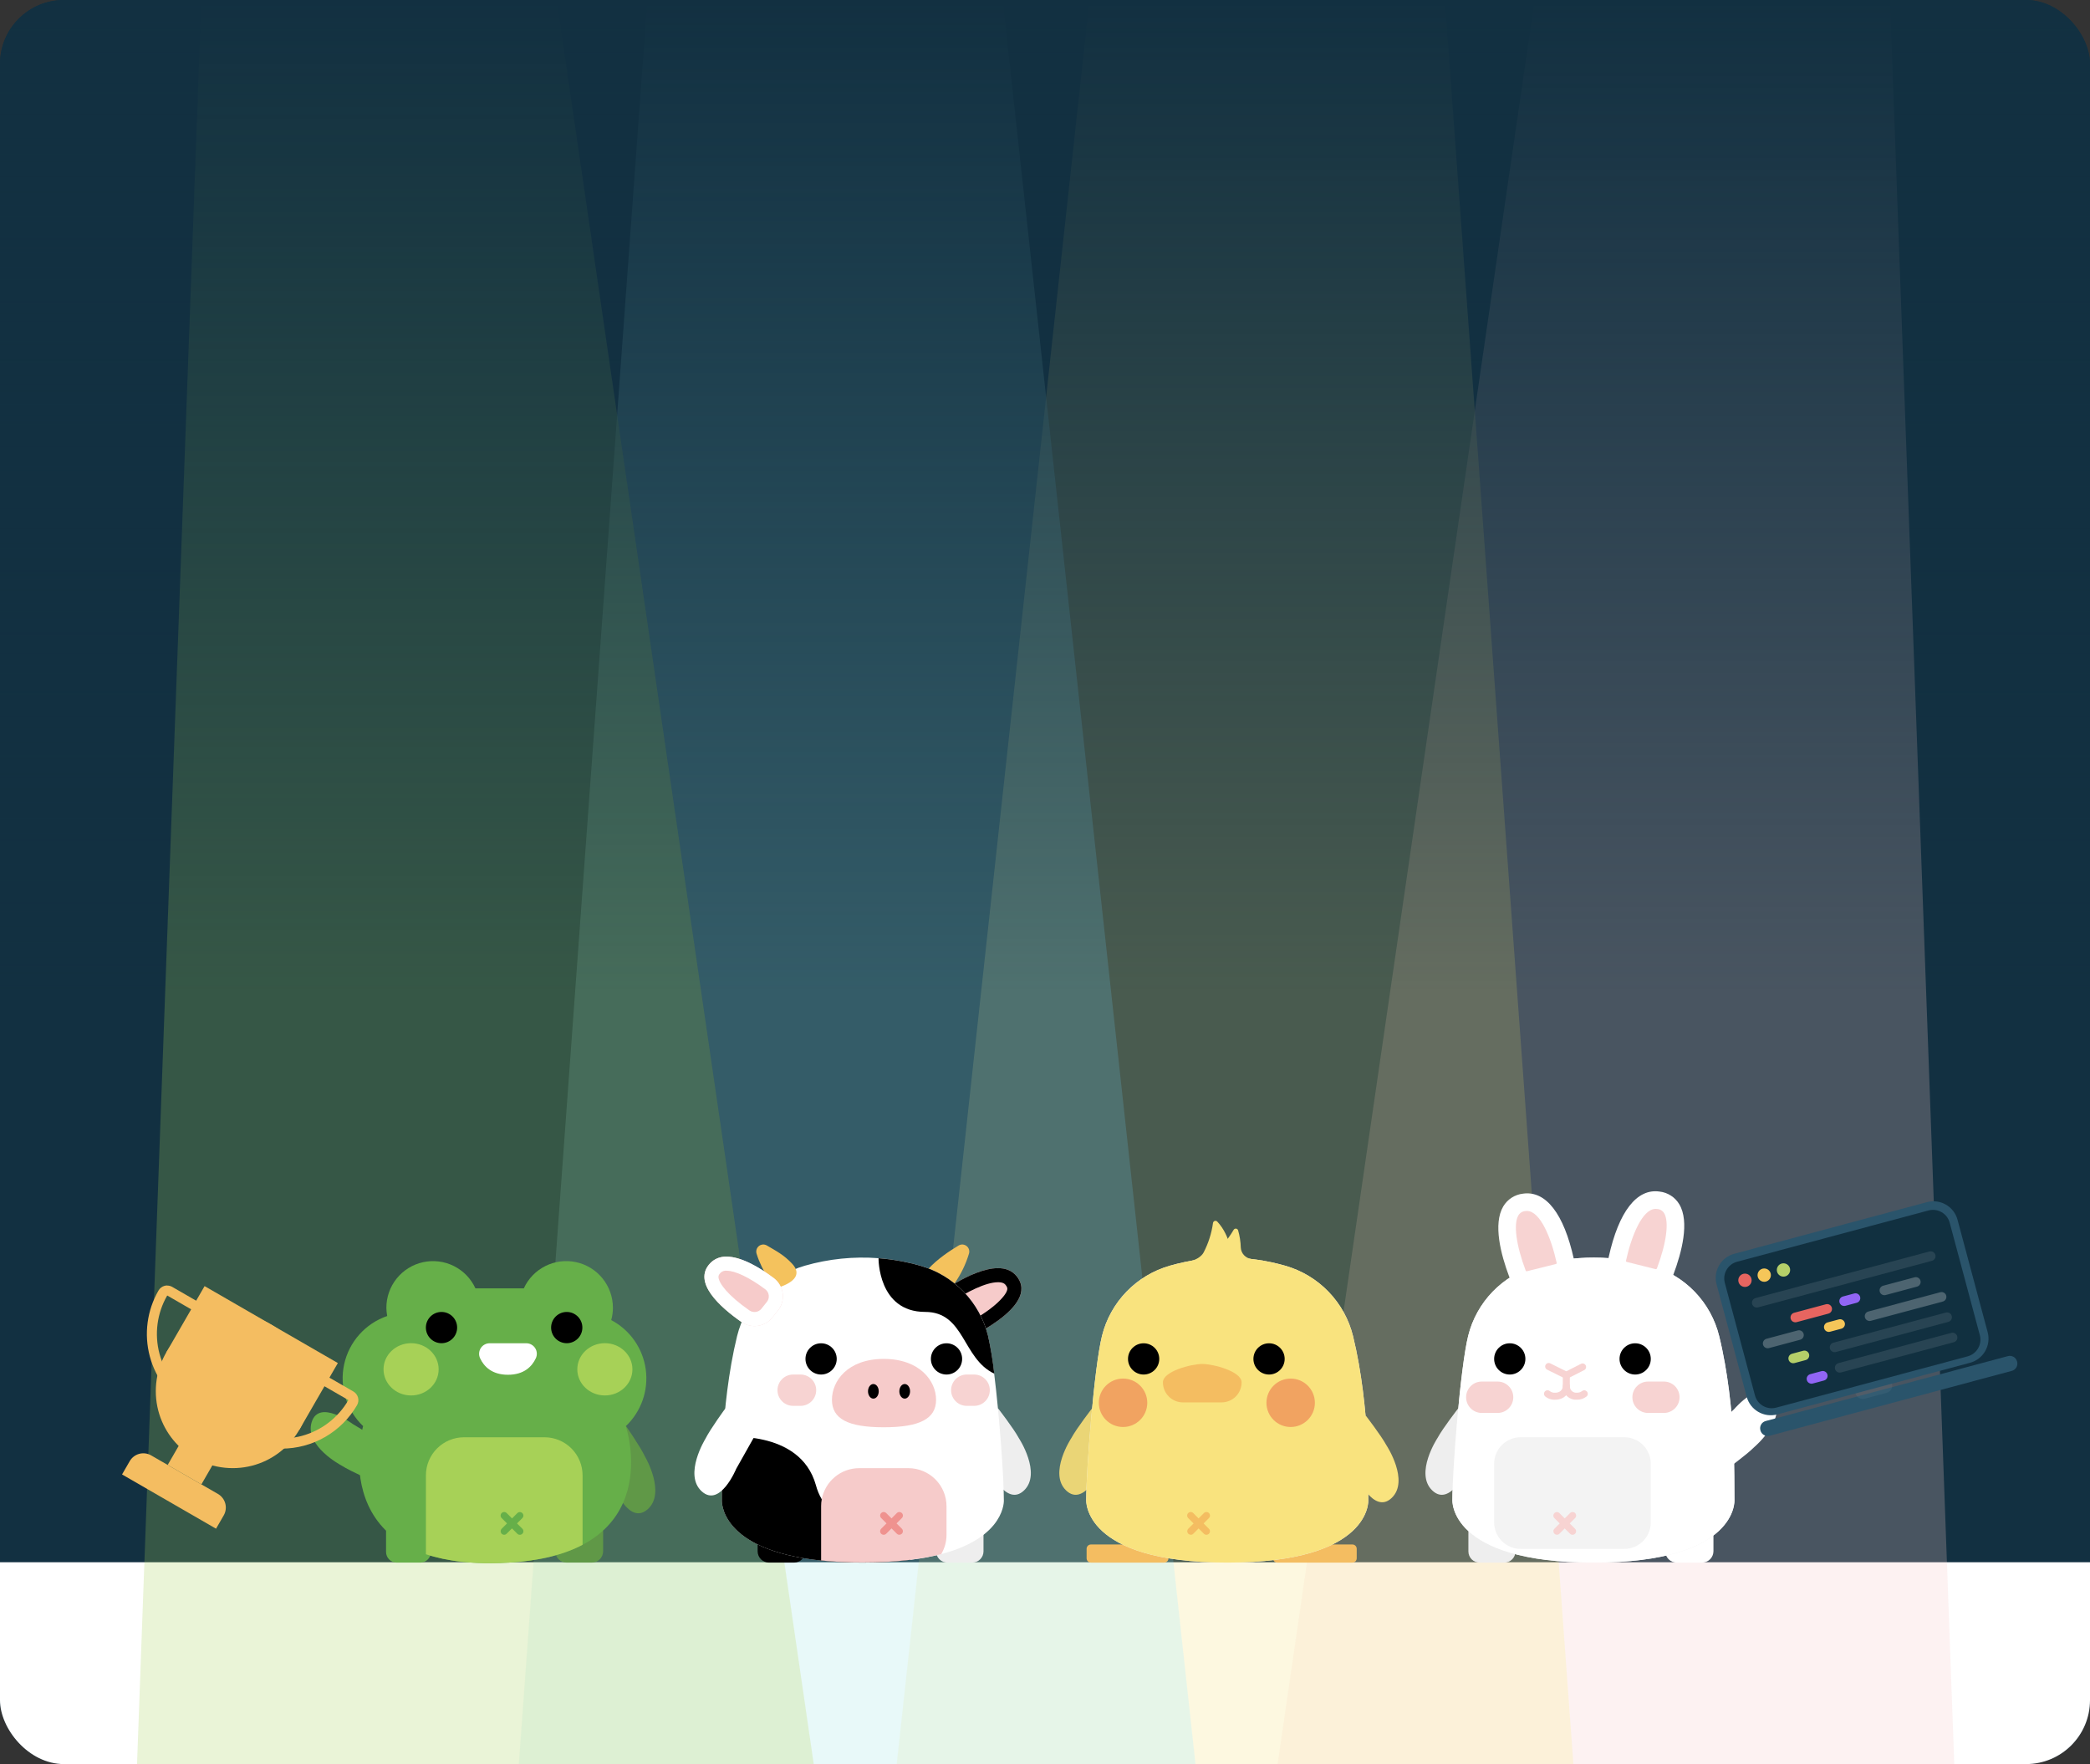 <svg width="327" height="276" viewBox="0 0 327 276" fill="none" xmlns="http://www.w3.org/2000/svg">
<rect x="0" y="0" width="327" height="276" fill="#333333" stroke="none"/>
<g clip-path="url(#clip0_626_2853)">
<rect width="327" height="276" rx="10" fill="#123041"/>
<path d="M353.678 244.424H-26.678C-32.201 244.424 -36.678 248.901 -36.678 254.424V276.68C-36.678 282.203 -32.201 286.68 -26.678 286.68H353.678C359.201 286.68 363.678 282.203 363.678 276.68V254.424C363.678 248.901 359.201 244.424 353.678 244.424Z" fill="white"/>
<g opacity="0.48">
<path opacity="0.5" d="M306.292 290.489H197.779L240.106 0H295.71L306.292 290.489Z" fill="#F6CBCA"/>
<path opacity="0.5" d="M247.228 290.489H138.717L170.463 0H226.065L247.228 290.489Z" fill="#F9E37E"/>
<path opacity="0.5" d="M188.631 290.489H80.12L101.284 0H156.886L188.631 290.489Z" fill="#9EE7E5"/>
<path opacity="0.5" d="M129.427 290.489H20.914L31.495 0H87.1L129.427 290.489Z" fill="#A7D157"/>
</g>
<rect x="-103.095" width="533.189" height="155.707" fill="url(#paint0_linear_626_2853)"/>
<path d="M159.41 225.005C159.41 225.005 163.018 230.495 160.225 233.182C157.433 235.87 154.721 229.818 154.721 229.818L152.742 226.396L156.141 220.328C156.141 220.328 158.536 223.395 159.41 225.005Z" fill="#EEEEEE"/>
<path d="M146.459 239.482H153.879V242.713C153.879 243.181 153.694 243.629 153.363 243.959C153.033 244.29 152.584 244.475 152.117 244.475H148.224C147.756 244.475 147.308 244.29 146.978 243.959C146.647 243.629 146.461 243.181 146.461 242.713V239.482H146.459Z" fill="#EEEEEE"/>
<path d="M118.547 239.482H126.006V242.705C126.006 243.176 125.82 243.626 125.487 243.959C125.155 244.291 124.704 244.478 124.234 244.478H120.312C119.841 244.478 119.391 244.291 119.058 243.959C118.726 243.626 118.539 243.176 118.539 242.705V239.482H118.547Z" fill="black"/>
<path d="M145.928 203.127C145.928 203.127 155.675 195.46 159.074 199.672C162.97 204.51 150.339 209.898 150.339 209.898L145.928 203.127Z" fill="#F6CBCA"/>
<path d="M156.149 200.61C156.993 200.61 157.234 200.908 157.349 201.051C157.649 201.423 157.629 201.634 157.579 201.836C157.317 202.858 155.126 205.103 151.134 207.101L148.919 203.689C151.149 202.21 154.185 200.612 156.149 200.612V200.61ZM156.149 198.411C151.928 198.411 145.928 203.13 145.928 203.13L150.328 209.9C150.328 209.9 162.96 204.513 159.064 199.674C158.332 198.767 157.31 198.411 156.149 198.411Z" fill="black"/>
<path d="M149.359 200.777C150.35 199.36 151.108 197.795 151.605 196.139C151.671 195.927 151.671 195.7 151.605 195.488C151.539 195.275 151.411 195.088 151.237 194.95C151.063 194.811 150.851 194.729 150.629 194.713C150.408 194.697 150.186 194.749 149.994 194.861C148.541 195.729 146.648 197.007 145.312 198.458C142.849 201.127 149.359 200.777 149.359 200.777Z" fill="#F4C25D"/>
<path d="M147.253 243.15C145.672 243.555 144.066 243.853 142.445 244.042C139.966 244.342 137.47 244.485 134.972 244.471C132.802 244.48 130.632 244.376 128.472 244.157C112.392 242.492 112.936 234.668 112.936 234.668C112.936 234.668 112.936 227.829 113.114 224.862C113.354 220.763 113.937 214.695 115.326 209.033C115.968 206.429 117.285 204.04 119.146 202.107C121.007 200.175 123.344 198.768 125.923 198.027C129.666 196.953 133.571 196.554 137.454 196.851C139.639 197.018 141.801 197.403 143.909 198.001L143.964 198.017C146.543 198.748 148.882 200.147 150.747 202.071C152.612 203.996 153.936 206.378 154.585 208.978C155.011 210.937 155.333 212.917 155.547 214.91C156.394 221.707 157.061 231.201 157.061 234.668C157.072 234.673 157.435 240.484 147.253 243.15Z" fill="white"/>
<path d="M142.445 244.046C139.966 244.346 137.47 244.489 134.972 244.475C132.802 244.485 130.632 244.38 128.472 244.161C112.392 242.496 112.936 234.672 112.936 234.672C112.936 234.672 112.936 227.833 113.114 224.866C113.114 224.866 125.17 223.431 127.656 232.366C127.861 233.139 128.169 233.882 128.572 234.573C131.9 240.191 139.731 235.699 142.39 243.853C142.413 243.916 142.431 243.981 142.445 244.046Z" fill="black"/>
<path d="M155.559 214.915C150.536 212.536 150.96 205.258 144.752 205.258C137.34 205.258 137.455 196.856 137.455 196.856C139.64 197.023 141.802 197.408 143.91 198.006L143.965 198.022C146.544 198.753 148.883 200.152 150.748 202.076C152.613 204.001 153.937 206.383 154.586 208.983C155.016 210.941 155.341 212.922 155.559 214.915Z" fill="black"/>
<path d="M148.091 235.645V240.136C148.092 241.197 147.805 242.239 147.26 243.15C144.211 243.934 140.216 244.457 134.971 244.457C132.8 244.467 130.63 244.362 128.471 244.143V235.645C128.469 235.285 128.502 234.926 128.57 234.573C128.824 233.208 129.547 231.974 130.614 231.085C131.681 230.195 133.025 229.707 134.414 229.703H142.14C143.716 229.705 145.227 230.332 146.343 231.446C147.458 232.559 148.087 234.069 148.091 235.645Z" fill="#F6CBCA"/>
<path d="M148.09 215.053C149.441 215.053 150.535 213.959 150.535 212.609C150.535 211.259 149.441 210.165 148.09 210.165C146.74 210.165 145.646 211.259 145.646 212.609C145.646 213.959 146.74 215.053 148.09 215.053Z" fill="black"/>
<path d="M128.468 215.053C129.818 215.053 130.913 213.959 130.913 212.609C130.913 211.259 129.818 210.165 128.468 210.165C127.118 210.165 126.023 211.259 126.023 212.609C126.023 213.959 127.118 215.053 128.468 215.053Z" fill="black"/>
<path d="M146.458 219.006C146.458 216.055 143.903 212.609 138.271 212.609C132.639 212.609 130.166 216.055 130.166 219.006C130.166 221.958 132.624 223.304 138.271 223.304C143.919 223.304 146.458 221.96 146.458 219.006Z" fill="#F6CBCA"/>
<path d="M136.647 218.823C137.111 218.823 137.487 218.311 137.487 217.68C137.487 217.049 137.111 216.538 136.647 216.538C136.184 216.538 135.808 217.049 135.808 217.68C135.808 218.311 136.184 218.823 136.647 218.823Z" fill="black"/>
<path d="M141.55 218.823C142.013 218.823 142.389 218.311 142.389 217.68C142.389 217.049 142.013 216.538 141.55 216.538C141.086 216.538 140.71 217.049 140.71 217.68C140.71 218.311 141.086 218.823 141.55 218.823Z" fill="black"/>
<path d="M121.248 201.587C121.248 201.587 119.206 198.918 118.371 196.139C118.306 195.927 118.306 195.7 118.372 195.488C118.437 195.275 118.566 195.088 118.74 194.95C118.914 194.811 119.125 194.729 119.347 194.713C119.569 194.697 119.79 194.749 119.982 194.861C121.436 195.729 122.62 196.299 123.956 197.737C126.412 200.419 121.248 201.587 121.248 201.587Z" fill="#F4C25D"/>
<path d="M121.704 205.064C122.004 204.689 122.226 204.256 122.356 203.794C122.486 203.331 122.521 202.846 122.46 202.369C122.399 201.892 122.243 201.433 122.001 201.017C121.759 200.602 121.435 200.239 121.05 199.951C118.093 197.747 113.567 195.144 111.154 197.598C108.226 200.589 112.741 204.555 115.999 206.824C116.748 207.345 117.667 207.562 118.57 207.429C119.473 207.297 120.292 206.827 120.86 206.113L121.704 205.064Z" fill="#F6CBCA"/>
<path d="M113.677 198.811C115.05 198.811 117.257 199.87 119.733 201.716C119.881 201.826 120.006 201.964 120.1 202.124C120.193 202.284 120.253 202.46 120.277 202.644C120.301 202.829 120.287 203.017 120.237 203.196C120.186 203.376 120.1 203.544 119.984 203.689L119.137 204.751C118.916 205.026 118.6 205.208 118.251 205.259C117.902 205.31 117.546 205.226 117.257 205.025C113.821 202.631 112.501 200.78 112.414 199.844C112.414 199.705 112.38 199.499 112.725 199.146C112.85 199.023 112.999 198.93 113.164 198.871C113.328 198.813 113.504 198.792 113.677 198.809V198.811ZM113.677 196.608C113.211 196.592 112.746 196.672 112.312 196.844C111.878 197.016 111.483 197.275 111.154 197.606C108.226 200.597 112.741 204.563 115.999 206.832C116.748 207.352 117.667 207.569 118.57 207.436C119.473 207.304 120.291 206.834 120.86 206.121L121.704 205.062C122.004 204.686 122.226 204.254 122.356 203.791C122.486 203.328 122.521 202.844 122.46 202.367C122.399 201.89 122.243 201.43 122.001 201.015C121.759 200.599 121.435 200.237 121.05 199.949C118.959 198.38 116.043 196.608 113.677 196.608Z" fill="white"/>
<path d="M110.357 225.128C110.357 225.128 106.916 230.712 109.787 233.326C112.658 235.94 115.189 229.8 115.189 229.8L118.024 224.765L113.49 220.355C113.49 220.355 111.184 223.492 110.357 225.128Z" fill="white"/>
<path d="M140.712 240.126C140.566 240.125 140.426 240.067 140.323 239.963L137.87 237.511C137.766 237.407 137.708 237.266 137.708 237.119C137.708 236.972 137.766 236.831 137.87 236.727C137.974 236.623 138.115 236.565 138.262 236.565C138.41 236.565 138.551 236.623 138.655 236.727L141.107 239.179C141.183 239.256 141.235 239.354 141.256 239.461C141.276 239.567 141.265 239.677 141.224 239.778C141.182 239.878 141.112 239.963 141.022 240.024C140.932 240.084 140.826 240.117 140.718 240.118L140.712 240.126Z" fill="#EF928F"/>
<path d="M138.258 240.126C138.112 240.125 137.972 240.067 137.868 239.963C137.816 239.912 137.775 239.851 137.747 239.784C137.718 239.717 137.704 239.644 137.704 239.571C137.704 239.498 137.718 239.426 137.747 239.359C137.775 239.291 137.816 239.23 137.868 239.179L140.321 236.727C140.425 236.623 140.566 236.565 140.713 236.565C140.86 236.565 141.001 236.623 141.105 236.727C141.209 236.831 141.268 236.972 141.268 237.119C141.268 237.266 141.209 237.407 141.105 237.511L138.653 239.963C138.601 240.015 138.54 240.056 138.472 240.084C138.404 240.112 138.331 240.126 138.258 240.126Z" fill="#EF928F"/>
<path d="M125.249 215.053H124.096C122.742 215.053 121.644 216.15 121.644 217.504C121.644 218.857 122.742 219.955 124.096 219.955H125.249C126.604 219.955 127.702 218.857 127.702 217.504C127.702 216.15 126.604 215.053 125.249 215.053Z" fill="#F7D3D2"/>
<path d="M152.414 215.053H151.26C149.906 215.053 148.808 216.15 148.808 217.504C148.808 218.857 149.906 219.955 151.26 219.955H152.414C153.768 219.955 154.866 218.857 154.866 217.504C154.866 216.15 153.768 215.053 152.414 215.053Z" fill="#F7D3D2"/>
<path d="M224.899 225.005C224.899 225.005 221.293 230.495 224.083 233.182C226.873 235.87 229.589 229.818 229.589 229.818L231.566 226.396L228.167 220.328C228.167 220.328 225.772 223.395 224.899 225.005Z" fill="#EEEEEE"/>
<path d="M266.295 244.479H262.337C261.862 244.479 261.406 244.29 261.07 243.954C260.734 243.618 260.546 243.163 260.546 242.688V239.577H268.086V242.688C268.086 243.163 267.898 243.618 267.562 243.954C267.226 244.29 266.77 244.479 266.295 244.479Z" fill="white"/>
<path d="M235.355 244.479H231.493C231.029 244.479 230.584 244.295 230.256 243.967C229.928 243.639 229.744 243.194 229.744 242.73V239.575H237.106V242.73C237.106 242.96 237.061 243.187 236.973 243.4C236.885 243.612 236.756 243.805 236.593 243.967C236.431 244.13 236.237 244.259 236.025 244.346C235.812 244.434 235.585 244.479 235.355 244.479Z" fill="#EEEEEE"/>
<path d="M258.381 198.033C252.503 196.344 246.269 196.336 240.387 198.009L240.335 198.025C237.756 198.755 235.416 200.153 233.551 202.077C231.686 204.001 230.362 206.383 229.714 208.983C228.48 213.95 227.238 229.933 227.238 234.673C227.238 234.673 226.623 244.478 249.34 244.478C272.056 244.478 271.371 234.673 271.371 234.673C271.371 234.673 271.371 227.834 271.196 224.867C270.95 220.768 270.367 214.698 268.981 209.038C268.34 206.433 267.023 204.043 265.161 202.11C263.3 200.178 260.961 198.771 258.381 198.033Z" fill="#F1F1F1"/>
<path d="M258.381 198.033C252.503 196.344 246.269 196.336 240.387 198.009L240.335 198.025C237.756 198.755 235.416 200.153 233.551 202.077C231.686 204.001 230.362 206.383 229.714 208.983C228.48 213.95 227.238 229.933 227.238 234.673C227.238 234.673 226.623 244.478 249.34 244.478C272.056 244.478 271.371 234.673 271.371 234.673C271.371 234.673 271.371 227.834 271.196 224.867C270.95 220.768 270.367 214.698 268.981 209.038C268.34 206.433 267.023 204.043 265.161 202.11C263.3 200.178 260.961 198.771 258.381 198.033Z" fill="white"/>
<path d="M257.857 221.063H260.328C261.684 221.063 262.783 219.964 262.783 218.609V218.606C262.783 217.25 261.684 216.151 260.328 216.151H257.857C256.501 216.151 255.402 217.25 255.402 218.606V218.609C255.402 219.964 256.501 221.063 257.857 221.063Z" fill="#F7D3D2"/>
<path d="M231.841 221.063H234.312C235.668 221.063 236.767 219.964 236.767 218.609V218.606C236.767 217.25 235.668 216.151 234.312 216.151H231.841C230.485 216.151 229.386 217.25 229.386 218.606V218.609C229.386 219.964 230.485 221.063 231.841 221.063Z" fill="#F7D3D2"/>
<path d="M236.218 215.053C237.568 215.053 238.662 213.959 238.662 212.609C238.662 211.259 237.568 210.165 236.218 210.165C234.868 210.165 233.773 211.259 233.773 212.609C233.773 213.959 234.868 215.053 236.218 215.053Z" fill="black"/>
<path d="M255.836 215.053C257.186 215.053 258.281 213.959 258.281 212.609C258.281 211.259 257.186 210.165 255.836 210.165C254.486 210.165 253.391 211.259 253.391 212.609C253.391 213.959 254.486 215.053 255.836 215.053Z" fill="black"/>
<path d="M254.166 198.77C253.781 198.674 253.448 198.432 253.238 198.096C253.028 197.759 252.958 197.354 253.041 196.966C253.711 193.928 255.627 187.241 259.463 187.79C263.992 188.439 261.662 195.92 260.509 198.955C260.37 199.302 260.113 199.587 259.783 199.76C259.452 199.934 259.071 199.984 258.707 199.902L254.166 198.77Z" fill="#F7D3D2"/>
<path d="M259.068 201.318C259.661 201.317 260.24 201.137 260.729 200.802C261.218 200.467 261.594 199.992 261.808 199.439C263.131 195.925 264.368 191.162 262.747 188.425C262.422 187.876 261.974 187.41 261.438 187.064C260.902 186.717 260.293 186.5 259.659 186.428C256.09 185.905 253.264 189.565 251.697 196.67C251.53 197.408 251.66 198.183 252.06 198.825C252.46 199.468 253.097 199.927 253.834 200.103L258.388 201.237C258.611 201.291 258.839 201.319 259.068 201.318ZM259.047 189.136C259.122 189.136 259.196 189.142 259.269 189.152C259.496 189.164 259.716 189.232 259.91 189.35C260.104 189.468 260.265 189.631 260.381 189.827C261.165 191.168 260.736 194.48 259.233 198.472C259.213 198.501 259.186 198.525 259.155 198.542C259.123 198.559 259.088 198.568 259.052 198.568L254.511 197.434C254.473 197.425 254.441 197.402 254.42 197.37C254.399 197.338 254.391 197.299 254.398 197.261C255.225 193.455 256.932 189.136 259.047 189.136Z" fill="white"/>
<path d="M243.791 199.094C244.177 198.998 244.51 198.757 244.72 198.42C244.93 198.083 245 197.678 244.916 197.29C244.249 194.255 242.332 187.565 238.494 188.114C233.968 188.762 236.295 196.244 237.448 199.282C237.58 199.632 237.836 199.922 238.167 200.097C238.499 200.271 238.883 200.318 239.247 200.228L243.791 199.094Z" fill="#F7D3D2"/>
<path d="M238.854 201.648C239.09 201.649 239.326 201.62 239.555 201.562L244.11 200.43C244.846 200.254 245.484 199.795 245.884 199.152C246.284 198.508 246.414 197.733 246.246 196.995C244.677 189.882 241.858 186.243 238.287 186.755C237.652 186.826 237.042 187.043 236.506 187.39C235.97 187.736 235.521 188.203 235.196 188.753C233.578 191.487 234.814 196.253 236.135 199.766C236.344 200.318 236.716 200.794 237.201 201.13C237.687 201.467 238.263 201.647 238.854 201.648ZM238.899 189.461C241.014 189.461 242.721 193.78 243.558 197.586C243.565 197.624 243.557 197.663 243.536 197.696C243.516 197.728 243.483 197.752 243.445 197.761L238.891 198.893C238.854 198.902 238.815 198.897 238.782 198.88C238.748 198.862 238.723 198.832 238.71 198.796C237.209 194.807 236.77 191.495 237.565 190.154C237.68 189.958 237.841 189.793 238.035 189.675C238.229 189.557 238.449 189.489 238.676 189.477C238.75 189.466 238.824 189.461 238.899 189.461Z" fill="white"/>
<path d="M237.923 242.337H254.129C256.422 242.337 258.281 240.479 258.281 238.186V229.018C258.281 226.726 256.422 224.867 254.129 224.867H237.923C235.63 224.867 233.771 226.726 233.771 229.018V238.186C233.771 240.479 235.63 242.337 237.923 242.337Z" fill="#F3F3F3"/>
<path d="M274.485 226.391C274.485 226.391 279.487 222.151 277.57 218.776C275.653 215.401 271.339 220.452 271.339 220.452L268.479 223.178L270.027 229.957C270.027 229.957 273.19 227.693 274.485 226.391Z" fill="white"/>
<path d="M243.596 240.126C243.742 240.125 243.882 240.067 243.986 239.963L246.438 237.511C246.542 237.407 246.601 237.266 246.601 237.119C246.601 236.972 246.542 236.831 246.438 236.727C246.334 236.623 246.193 236.565 246.046 236.565C245.899 236.565 245.758 236.623 245.654 236.727L243.201 239.179C243.125 239.256 243.074 239.354 243.053 239.461C243.032 239.567 243.043 239.677 243.085 239.778C243.126 239.878 243.197 239.963 243.287 240.024C243.377 240.084 243.482 240.117 243.591 240.118L243.596 240.126Z" fill="#F7D3D2"/>
<path d="M246.048 240.126C246.157 240.125 246.263 240.092 246.353 240.032C246.443 239.971 246.513 239.886 246.554 239.786C246.596 239.685 246.607 239.575 246.586 239.469C246.566 239.362 246.514 239.265 246.438 239.187L243.985 236.735C243.881 236.631 243.74 236.573 243.593 236.573C243.446 236.573 243.305 236.631 243.201 236.735C243.097 236.839 243.039 236.98 243.039 237.127C243.039 237.274 243.097 237.415 243.201 237.519L245.654 239.972C245.706 240.022 245.768 240.062 245.836 240.088C245.903 240.115 245.976 240.127 246.048 240.126Z" fill="#F7D3D2"/>
<path d="M245.068 215.782L247.861 214.36C247.991 214.294 248.089 214.179 248.134 214.04C248.18 213.901 248.168 213.75 248.101 213.62C248.035 213.49 247.92 213.392 247.781 213.347C247.643 213.302 247.492 213.313 247.362 213.38L245.061 214.551L242.551 213.304C242.42 213.239 242.269 213.229 242.13 213.275C241.992 213.322 241.878 213.422 241.813 213.552C241.748 213.683 241.738 213.834 241.785 213.972C241.831 214.111 241.931 214.225 242.062 214.289L245.068 215.782Z" fill="#F7D3D2"/>
<path d="M246.703 218.99C247.267 219.012 247.82 218.826 248.256 218.468C248.357 218.37 248.416 218.237 248.422 218.097C248.428 217.957 248.38 217.819 248.289 217.713C248.197 217.607 248.068 217.539 247.929 217.525C247.789 217.51 247.649 217.549 247.537 217.634C247.301 217.82 247.004 217.913 246.703 217.895C246.562 217.909 246.419 217.893 246.285 217.847C246.15 217.801 246.027 217.726 245.924 217.629C245.821 217.531 245.74 217.412 245.687 217.28C245.633 217.149 245.609 217.007 245.616 216.865V215.174C245.621 215.098 245.61 215.023 245.585 214.951C245.56 214.88 245.52 214.815 245.468 214.759C245.417 214.704 245.354 214.66 245.285 214.63C245.216 214.6 245.141 214.584 245.065 214.584C244.989 214.584 244.915 214.6 244.845 214.63C244.776 214.66 244.713 214.704 244.662 214.759C244.61 214.815 244.57 214.88 244.545 214.951C244.52 215.023 244.51 215.098 244.515 215.174V216.87C244.523 217.234 244.612 217.591 244.776 217.916C244.961 218.261 245.24 218.545 245.582 218.736C245.924 218.926 246.313 219.015 246.703 218.99Z" fill="#F7D3D2"/>
<path d="M243.308 218.991C244.973 218.991 245.598 217.725 245.614 216.876C245.615 216.803 245.603 216.731 245.576 216.664C245.55 216.597 245.51 216.535 245.46 216.483C245.409 216.431 245.349 216.39 245.283 216.361C245.217 216.332 245.145 216.317 245.073 216.316C244.928 216.316 244.79 216.372 244.685 216.472C244.581 216.572 244.519 216.708 244.513 216.852C244.513 217.095 244.39 217.898 243.308 217.898C243.005 217.919 242.706 217.826 242.469 217.636C242.359 217.548 242.219 217.506 242.079 217.517C241.939 217.528 241.808 217.593 241.714 217.698C241.619 217.802 241.569 217.939 241.572 218.08C241.575 218.22 241.632 218.354 241.731 218.455C242.17 218.826 242.733 219.018 243.308 218.991Z" fill="#F7D3D2"/>
<path d="M167.613 225.005C167.613 225.005 164.007 230.495 166.797 233.182C169.587 235.87 172.303 229.818 172.303 229.818L174.28 226.396L170.881 220.328C170.881 220.328 168.489 223.395 167.613 225.005Z" fill="#EAD576"/>
<path d="M199.846 244.479H211.597C211.969 244.479 212.271 244.177 212.271 243.804V242.317C212.271 241.944 211.969 241.642 211.597 241.642H199.846C199.474 241.642 199.172 241.944 199.172 242.317V243.804C199.172 244.177 199.474 244.479 199.846 244.479Z" fill="#F4BD61"/>
<path d="M170.684 244.479H182.144C182.517 244.479 182.819 244.177 182.819 243.804V242.317C182.819 241.944 182.517 241.642 182.144 241.642H170.684C170.312 241.642 170.01 241.944 170.01 242.317V243.804C170.01 244.177 170.312 244.479 170.684 244.479Z" fill="#F4BD61"/>
<path d="M201.094 198.033C195.216 196.344 188.982 196.336 183.1 198.009L183.047 198.025C180.468 198.755 178.128 200.153 176.263 202.077C174.397 204.001 173.073 206.383 172.424 208.983C171.19 213.95 169.948 229.933 169.948 234.673C169.948 234.673 169.336 244.478 192.05 244.478C214.763 244.478 214.083 234.673 214.083 234.673C214.083 234.673 214.083 227.834 213.906 224.867C213.663 220.768 213.079 214.698 211.694 209.038C211.052 206.433 209.734 204.044 207.873 202.111C206.012 200.179 203.673 198.772 201.094 198.033Z" fill="#F1F1F1"/>
<path d="M201.094 198.033C195.216 196.344 188.982 196.336 183.1 198.009L183.047 198.025C180.468 198.755 178.128 200.153 176.263 202.077C174.397 204.001 173.073 206.383 172.424 208.983C171.19 213.95 169.948 229.933 169.948 234.673C169.948 234.673 169.336 244.478 192.05 244.478C214.763 244.478 214.083 234.673 214.083 234.673C214.083 234.673 214.083 227.834 213.906 224.867C213.663 220.768 213.079 214.698 211.694 209.038C211.052 206.433 209.734 204.044 207.873 202.111C206.012 200.179 203.673 198.772 201.094 198.033Z" fill="#F9E37E"/>
<path d="M178.932 215.053C180.282 215.053 181.376 213.959 181.376 212.609C181.376 211.259 180.282 210.165 178.932 210.165C177.581 210.165 176.487 211.259 176.487 212.609C176.487 213.959 177.581 215.053 178.932 215.053Z" fill="black"/>
<path d="M198.554 215.053C199.904 215.053 200.998 213.959 200.998 212.609C200.998 211.259 199.904 210.165 198.554 210.165C197.204 210.165 196.109 211.259 196.109 212.609C196.109 213.959 197.204 215.053 198.554 215.053Z" fill="black"/>
<path d="M216.953 226.174C216.953 226.174 220.548 231.664 217.753 234.351C214.958 237.038 212.263 230.976 212.263 230.976L210.294 227.552L213.693 221.489C213.693 221.489 216.072 224.561 216.953 226.174Z" fill="#F9E37E"/>
<path d="M186.313 240.126C186.459 240.125 186.599 240.067 186.702 239.963L189.152 237.511C189.256 237.407 189.315 237.266 189.315 237.119C189.315 236.972 189.256 236.831 189.152 236.727C189.048 236.623 188.907 236.565 188.76 236.565C188.613 236.565 188.472 236.623 188.368 236.727L185.915 239.179C185.839 239.256 185.787 239.354 185.767 239.461C185.746 239.567 185.757 239.677 185.799 239.778C185.84 239.878 185.91 239.963 186 240.024C186.09 240.084 186.196 240.117 186.305 240.118L186.313 240.126Z" fill="#F4BD61"/>
<path d="M188.759 240.126C188.903 240.123 189.04 240.064 189.141 239.962C189.194 239.911 189.236 239.85 189.265 239.783C189.293 239.715 189.308 239.643 189.308 239.569C189.308 239.496 189.293 239.424 189.265 239.356C189.236 239.289 189.194 239.228 189.141 239.177L186.691 236.725C186.587 236.621 186.446 236.563 186.299 236.563C186.152 236.563 186.011 236.621 185.907 236.725C185.803 236.829 185.744 236.97 185.744 237.117C185.744 237.264 185.803 237.405 185.907 237.509L188.359 239.962C188.411 240.015 188.474 240.057 188.543 240.085C188.611 240.113 188.685 240.127 188.759 240.126Z" fill="#F4BD61"/>
<path d="M201.936 223.262C204.029 223.262 205.725 221.566 205.725 219.474C205.725 217.382 204.029 215.686 201.936 215.686C199.844 215.686 198.148 217.382 198.148 219.474C198.148 221.566 199.844 223.262 201.936 223.262Z" fill="#F1A361"/>
<path d="M175.712 223.262C177.804 223.262 179.501 221.566 179.501 219.474C179.501 217.382 177.804 215.686 175.712 215.686C173.62 215.686 171.923 217.382 171.923 219.474C171.923 221.566 173.62 223.262 175.712 223.262Z" fill="#F1A361"/>
<path d="M185.068 219.413H191.124C191.956 219.413 192.754 219.083 193.343 218.495C193.931 217.906 194.262 217.108 194.262 216.276C194.262 214.556 189.817 213.401 188.107 213.401C186.384 213.401 181.949 214.546 181.949 216.276C181.949 217.105 182.277 217.9 182.862 218.488C183.446 219.076 184.239 219.409 185.068 219.413Z" fill="#F4BD61"/>
<path d="M192.803 196.782C192.803 196.782 192.568 193.36 190.45 191.12C190.399 191.068 190.334 191.031 190.263 191.014C190.192 190.997 190.118 191.001 190.048 191.024C189.979 191.047 189.918 191.089 189.871 191.145C189.825 191.202 189.795 191.27 189.786 191.342C189.564 192.945 189.071 194.498 188.329 195.935C187.974 196.626 187.048 197.154 186.28 197.271" fill="#F9E37E"/>
<path d="M188.911 196.921C190.583 195.733 191.98 194.198 193.008 192.422C193.043 192.358 193.096 192.306 193.161 192.27C193.225 192.235 193.298 192.219 193.371 192.224C193.444 192.228 193.514 192.254 193.574 192.297C193.633 192.34 193.679 192.399 193.706 192.467C193.965 193.353 194.108 194.268 194.132 195.191C194.156 195.63 194.332 196.047 194.63 196.372C194.927 196.696 195.328 196.907 195.764 196.968" fill="#F9E37E"/>
<path d="M86.873 239.482H94.364V242.698C94.364 243.17 94.176 243.623 93.842 243.956C93.508 244.29 93.055 244.478 92.583 244.478H88.661C88.189 244.478 87.736 244.29 87.402 243.956C87.068 243.623 86.88 243.17 86.88 242.698V239.482H86.873Z" fill="#609847"/>
<path d="M100.943 227.936C100.943 227.936 104.248 233.601 101.317 236.147C98.386 238.694 96.001 232.488 96.001 232.488L94.21 228.966L97.925 223.09C97.925 223.09 100.156 226.276 100.943 227.936Z" fill="#609847"/>
<path d="M56.807 223.136C56.807 223.136 50.2 246.198 79.641 244.478C104.658 243.014 97.915 223.131 97.915 223.131C99.102 222.004 100.005 220.611 100.547 219.066C101.089 217.522 101.256 215.87 101.033 214.249C100.81 212.627 100.204 211.082 99.266 209.74C98.327 208.399 97.082 207.301 95.635 206.536V206.52C95.809 205.897 95.897 205.254 95.896 204.607C95.897 202.941 95.327 201.325 94.282 200.027C93.237 198.73 91.779 197.829 90.151 197.474C88.523 197.119 86.822 197.332 85.332 198.077C83.841 198.822 82.65 200.054 81.957 201.569H74.385C73.692 200.055 72.502 198.823 71.012 198.078C69.522 197.334 67.822 197.121 66.195 197.476C64.567 197.831 63.11 198.732 62.065 200.029C61.02 201.326 60.451 202.941 60.452 204.607C60.457 205.04 60.5 205.472 60.58 205.898C58.902 206.473 57.401 207.47 56.222 208.793C55.042 210.117 54.224 211.722 53.846 213.454C53.468 215.186 53.543 216.987 54.064 218.681C54.585 220.376 55.534 221.907 56.82 223.128L56.807 223.136Z" fill="#66AF49"/>
<path d="M60.411 239.482H67.418V242.813C67.418 243.254 67.243 243.678 66.93 243.99C66.618 244.302 66.195 244.478 65.753 244.478H62.069C61.627 244.478 61.203 244.302 60.891 243.99C60.579 243.678 60.403 243.254 60.403 242.813V239.482H60.411Z" fill="#66AF49"/>
<path d="M91.15 230.811V241.694C88.381 243.158 84.645 244.188 79.645 244.478C74.155 244.802 69.901 244.259 66.638 243.171V230.811C66.642 229.237 67.27 227.728 68.383 226.615C69.497 225.502 71.006 224.874 72.581 224.869H85.21C86.784 224.875 88.292 225.503 89.405 226.616C90.518 227.729 91.145 229.237 91.15 230.811Z" fill="#A7D157"/>
<path d="M88.672 210.152C90.022 210.152 91.117 209.057 91.117 207.707C91.117 206.358 90.022 205.263 88.672 205.263C87.322 205.263 86.227 206.358 86.227 207.707C86.227 209.057 87.322 210.152 88.672 210.152Z" fill="black"/>
<path d="M69.078 210.152C70.428 210.152 71.523 209.057 71.523 207.707C71.523 206.358 70.428 205.263 69.078 205.263C67.728 205.263 66.633 206.358 66.633 207.707C66.633 209.057 67.728 210.152 69.078 210.152Z" fill="black"/>
<path d="M53.421 229.284C53.421 229.284 47.617 226.229 48.757 222.516C49.897 218.804 55.205 222.804 55.205 222.804L58.588 224.848L58.546 231.799C58.546 231.799 54.964 230.273 53.421 229.284Z" fill="#66AF49"/>
<path d="M76.618 210.16H82.333C82.612 210.158 82.887 210.227 83.131 210.361C83.376 210.494 83.583 210.687 83.733 210.922C83.883 211.157 83.971 211.426 83.988 211.704C84.006 211.982 83.953 212.26 83.834 212.512C83.238 213.78 82.004 215.09 79.476 215.09C76.947 215.09 75.713 213.783 75.117 212.512C74.998 212.26 74.945 211.982 74.963 211.704C74.981 211.426 75.068 211.157 75.218 210.922C75.368 210.687 75.575 210.494 75.82 210.361C76.064 210.227 76.339 210.158 76.618 210.16Z" fill="white"/>
<path d="M94.636 218.327C97.018 218.327 98.948 216.496 98.948 214.238C98.948 211.98 97.018 210.149 94.636 210.149C92.255 210.149 90.325 211.98 90.325 214.238C90.325 216.496 92.255 218.327 94.636 218.327Z" fill="#A7D157"/>
<path d="M64.318 218.327C66.7 218.327 68.63 216.496 68.63 214.238C68.63 211.98 66.7 210.149 64.318 210.149C61.937 210.149 60.007 211.98 60.007 214.238C60.007 216.496 61.937 218.327 64.318 218.327Z" fill="#A7D157"/>
<path d="M81.328 240.126C81.183 240.125 81.043 240.067 80.941 239.964L78.488 237.511C78.384 237.407 78.326 237.266 78.326 237.119C78.326 236.972 78.384 236.831 78.488 236.727C78.592 236.623 78.734 236.565 78.881 236.565C79.028 236.565 79.169 236.623 79.273 236.727L81.725 239.179C81.778 239.23 81.82 239.291 81.849 239.358C81.878 239.426 81.892 239.498 81.892 239.571C81.892 239.645 81.878 239.717 81.849 239.784C81.82 239.852 81.778 239.913 81.725 239.964C81.673 240.016 81.611 240.057 81.543 240.085C81.475 240.113 81.402 240.126 81.328 240.126Z" fill="#66AF49"/>
<path d="M78.878 240.126C78.77 240.125 78.664 240.092 78.574 240.032C78.484 239.971 78.414 239.886 78.372 239.786C78.331 239.685 78.32 239.575 78.34 239.469C78.361 239.362 78.412 239.265 78.489 239.187L80.941 236.735C81.045 236.631 81.186 236.573 81.333 236.573C81.48 236.573 81.621 236.631 81.725 236.735C81.829 236.839 81.888 236.98 81.888 237.127C81.888 237.274 81.829 237.415 81.725 237.519L79.265 239.961C79.215 240.013 79.154 240.054 79.088 240.082C79.022 240.11 78.95 240.125 78.878 240.126Z" fill="#66AF49"/>
<path d="M26.163 202.689L47.015 214.727C45.418 217.491 42.789 219.509 39.704 220.335C36.62 221.161 33.334 220.728 30.569 219.132C27.803 217.535 25.786 214.906 24.96 211.822C24.133 208.739 24.566 205.453 26.163 202.689ZM26.163 201.12C26.025 201.121 25.888 201.138 25.755 201.172C25.556 201.226 25.37 201.318 25.206 201.444C25.043 201.569 24.906 201.726 24.803 201.904C22.998 205.029 22.509 208.743 23.444 212.229C24.378 215.715 26.659 218.687 29.784 220.491C32.91 222.295 36.625 222.784 40.111 221.85C43.597 220.917 46.57 218.636 48.375 215.511C48.478 215.333 48.545 215.136 48.572 214.931C48.599 214.727 48.585 214.519 48.531 214.32C48.478 214.121 48.386 213.934 48.26 213.771C48.135 213.607 47.978 213.47 47.799 213.367L26.947 201.342C26.709 201.205 26.438 201.133 26.163 201.133V201.12Z" fill="#F4BD61"/>
<path d="M33.659 207.022L54.511 219.048C52.916 221.812 50.288 223.83 47.205 224.657C44.122 225.485 40.836 225.054 38.071 223.459C35.306 221.864 33.288 219.237 32.46 216.154C31.633 213.072 32.064 209.787 33.659 207.022ZM33.659 205.454C33.383 205.454 33.113 205.526 32.874 205.664C32.635 205.801 32.437 206 32.299 206.238C31.106 208.305 30.477 210.65 30.477 213.036C30.476 215.423 31.103 217.767 32.295 219.835C33.487 221.903 35.202 223.621 37.268 224.816C39.334 226.012 41.678 226.643 44.065 226.647C46.455 226.645 48.801 226.016 50.871 224.823C52.942 223.63 54.663 221.916 55.863 219.85C55.966 219.672 56.033 219.475 56.06 219.27C56.087 219.066 56.073 218.858 56.02 218.659C55.966 218.46 55.874 218.273 55.748 218.11C55.623 217.946 55.466 217.809 55.288 217.706L34.435 205.668C34.197 205.531 33.926 205.459 33.651 205.459L33.659 205.454Z" fill="#F4BD61"/>
<path d="M52.861 213.257L32.009 201.22L25.99 211.643L46.842 223.68L52.861 213.257Z" fill="#F4BD61"/>
<path d="M36.415 229.698C43.063 229.698 48.453 224.309 48.453 217.662C48.453 211.015 43.063 205.626 36.415 205.626C29.767 205.626 24.377 211.015 24.377 217.662C24.377 224.309 29.767 229.698 36.415 229.698Z" fill="#F4BD61"/>
<path d="M34.553 226.971L29.28 223.927L26.235 229.199L31.509 232.243L34.553 226.971Z" fill="#F4BD61"/>
<path d="M23.652 227.706L34.104 233.739C34.668 234.065 35.08 234.601 35.248 235.23C35.417 235.859 35.328 236.529 35.003 237.093L33.801 239.173L19.096 230.685L20.294 228.611C20.455 228.331 20.669 228.085 20.925 227.888C21.181 227.691 21.473 227.546 21.785 227.462C22.097 227.378 22.422 227.356 22.743 227.398C23.063 227.44 23.372 227.544 23.652 227.706Z" fill="#F4BD61"/>
<path d="M301.492 188.083L271.337 196.162C269.253 196.72 268.016 198.862 268.575 200.945L273.287 218.53C273.846 220.613 275.988 221.85 278.072 221.291L308.227 213.213C310.311 212.655 311.548 210.513 310.989 208.43L306.276 190.845C305.718 188.761 303.576 187.525 301.492 188.083Z" fill="#2A546B"/>
<path d="M314.151 212.173L276.257 222.328C275.632 222.495 275.261 223.137 275.429 223.762L275.44 223.805C275.608 224.43 276.25 224.8 276.875 224.633L314.769 214.478C315.394 214.31 315.764 213.668 315.597 213.044L315.585 213.001C315.418 212.376 314.776 212.005 314.151 212.173Z" fill="#2A546B"/>
<path opacity="0.05" d="M290.303 218.002L296.016 216.472C296.097 216.774 296.055 217.097 295.898 217.368C295.741 217.64 295.483 217.838 295.18 217.919L291.753 218.837C291.45 218.918 291.128 218.876 290.856 218.719C290.585 218.562 290.387 218.304 290.306 218.002L290.303 218.002Z" fill="white"/>
<path opacity="0.8" d="M301.733 189.384L271.779 197.409C270.335 197.795 269.479 199.279 269.865 200.722L274.582 218.322C274.969 219.766 276.453 220.622 277.897 220.235L307.85 212.211C309.294 211.824 310.151 210.341 309.764 208.897L305.047 191.297C304.66 189.854 303.176 188.997 301.733 189.384Z" fill="#0C2736"/>
<path opacity="0.1" d="M301.882 195.801L274.671 203.091C274.268 203.199 274.028 203.612 274.136 204.015C274.244 204.417 274.658 204.656 275.061 204.548L302.272 197.258C302.675 197.15 302.914 196.736 302.807 196.334C302.699 195.932 302.285 195.693 301.882 195.801Z" fill="white"/>
<path opacity="0.25" d="M281.268 208.152L276.378 209.462C275.975 209.57 275.736 209.983 275.844 210.386C275.952 210.788 276.366 211.027 276.769 210.919L281.658 209.609C282.061 209.501 282.301 209.087 282.193 208.685C282.085 208.282 281.671 208.044 281.268 208.152Z" fill="white"/>
<path opacity="0.25" d="M303.581 202.175L292.32 205.192C291.917 205.3 291.677 205.714 291.785 206.116C291.893 206.519 292.307 206.757 292.71 206.649L303.972 203.632C304.375 203.524 304.614 203.111 304.506 202.708C304.399 202.306 303.984 202.067 303.581 202.175Z" fill="white"/>
<path d="M287.706 206.427L285.938 206.901C285.535 207.009 285.296 207.422 285.404 207.825C285.512 208.227 285.926 208.466 286.329 208.358L288.097 207.884C288.5 207.776 288.739 207.362 288.631 206.96C288.524 206.558 288.109 206.319 287.706 206.427Z" fill="#F5C659"/>
<path d="M290.109 202.37L288.341 202.844C287.938 202.952 287.698 203.365 287.806 203.768C287.914 204.17 288.328 204.408 288.731 204.301L290.499 203.827C290.902 203.719 291.142 203.305 291.034 202.903C290.926 202.501 290.512 202.262 290.109 202.37Z" fill="#9165F5"/>
<path d="M284.988 214.526L283.233 214.996C282.828 215.105 282.588 215.52 282.696 215.924C282.804 216.328 283.22 216.568 283.625 216.46L285.38 215.989C285.785 215.881 286.025 215.465 285.917 215.061C285.809 214.657 285.393 214.418 284.988 214.526Z" fill="#9165F5"/>
<path opacity="0.25" d="M299.551 199.842L294.636 201.159C294.233 201.267 293.994 201.68 294.101 202.083C294.209 202.485 294.624 202.724 295.027 202.616L299.941 201.299C300.345 201.191 300.584 200.777 300.476 200.375C300.368 199.973 299.954 199.734 299.551 199.842Z" fill="white"/>
<path opacity="0.1" d="M304.444 205.358L286.845 210.072C286.442 210.18 286.203 210.594 286.311 210.996C286.419 211.399 286.833 211.637 287.236 211.529L304.834 206.815C305.237 206.707 305.477 206.293 305.369 205.891C305.261 205.488 304.847 205.25 304.444 205.358Z" fill="white"/>
<path d="M282.122 211.335L280.374 211.803C279.971 211.911 279.731 212.325 279.839 212.727C279.947 213.13 280.361 213.368 280.764 213.26L282.512 212.792C282.915 212.684 283.155 212.27 283.047 211.868C282.939 211.466 282.525 211.227 282.122 211.335Z" fill="#B5CF69"/>
<path opacity="0.1" d="M305.3 208.54L287.646 213.27C287.243 213.378 287.004 213.791 287.111 214.194C287.219 214.596 287.634 214.835 288.037 214.727L305.69 209.997C306.094 209.889 306.333 209.475 306.225 209.073C306.117 208.671 305.703 208.432 305.3 208.54Z" fill="white"/>
<path d="M285.68 204.06L280.704 205.393C280.299 205.502 280.059 205.917 280.167 206.321C280.276 206.725 280.692 206.965 281.096 206.857L286.072 205.523C286.477 205.415 286.718 204.999 286.609 204.595C286.501 204.191 286.085 203.951 285.68 204.06Z" fill="#E66560"/>
<path d="M273.015 201.35C273.591 201.35 274.058 200.883 274.058 200.307C274.058 199.731 273.591 199.264 273.015 199.264C272.439 199.264 271.972 199.731 271.972 200.307C271.972 200.883 272.439 201.35 273.015 201.35Z" fill="#E66560"/>
<path d="M276.03 200.544C276.606 200.544 277.073 200.077 277.073 199.501C277.073 198.925 276.606 198.458 276.03 198.458C275.454 198.458 274.987 198.925 274.987 199.501C274.987 200.077 275.454 200.544 276.03 200.544Z" fill="#F5C659"/>
<path d="M279.041 199.737C279.617 199.737 280.084 199.27 280.084 198.693C280.084 198.117 279.617 197.65 279.041 197.65C278.465 197.65 277.998 198.117 277.998 198.693C277.998 199.27 278.465 199.737 279.041 199.737Z" fill="#B5CF69"/>
</g>
<defs>
<linearGradient id="paint0_linear_626_2853" x1="163.5" y1="0" x2="163.5" y2="155.707" gradientUnits="userSpaceOnUse">
<stop stop-color="#123041"/>
<stop offset="1" stop-color="#123041" stop-opacity="0"/>
</linearGradient>
<clipPath id="clip0_626_2853">
<rect width="327" height="276" rx="10" fill="white"/>
</clipPath>
</defs>
</svg>
